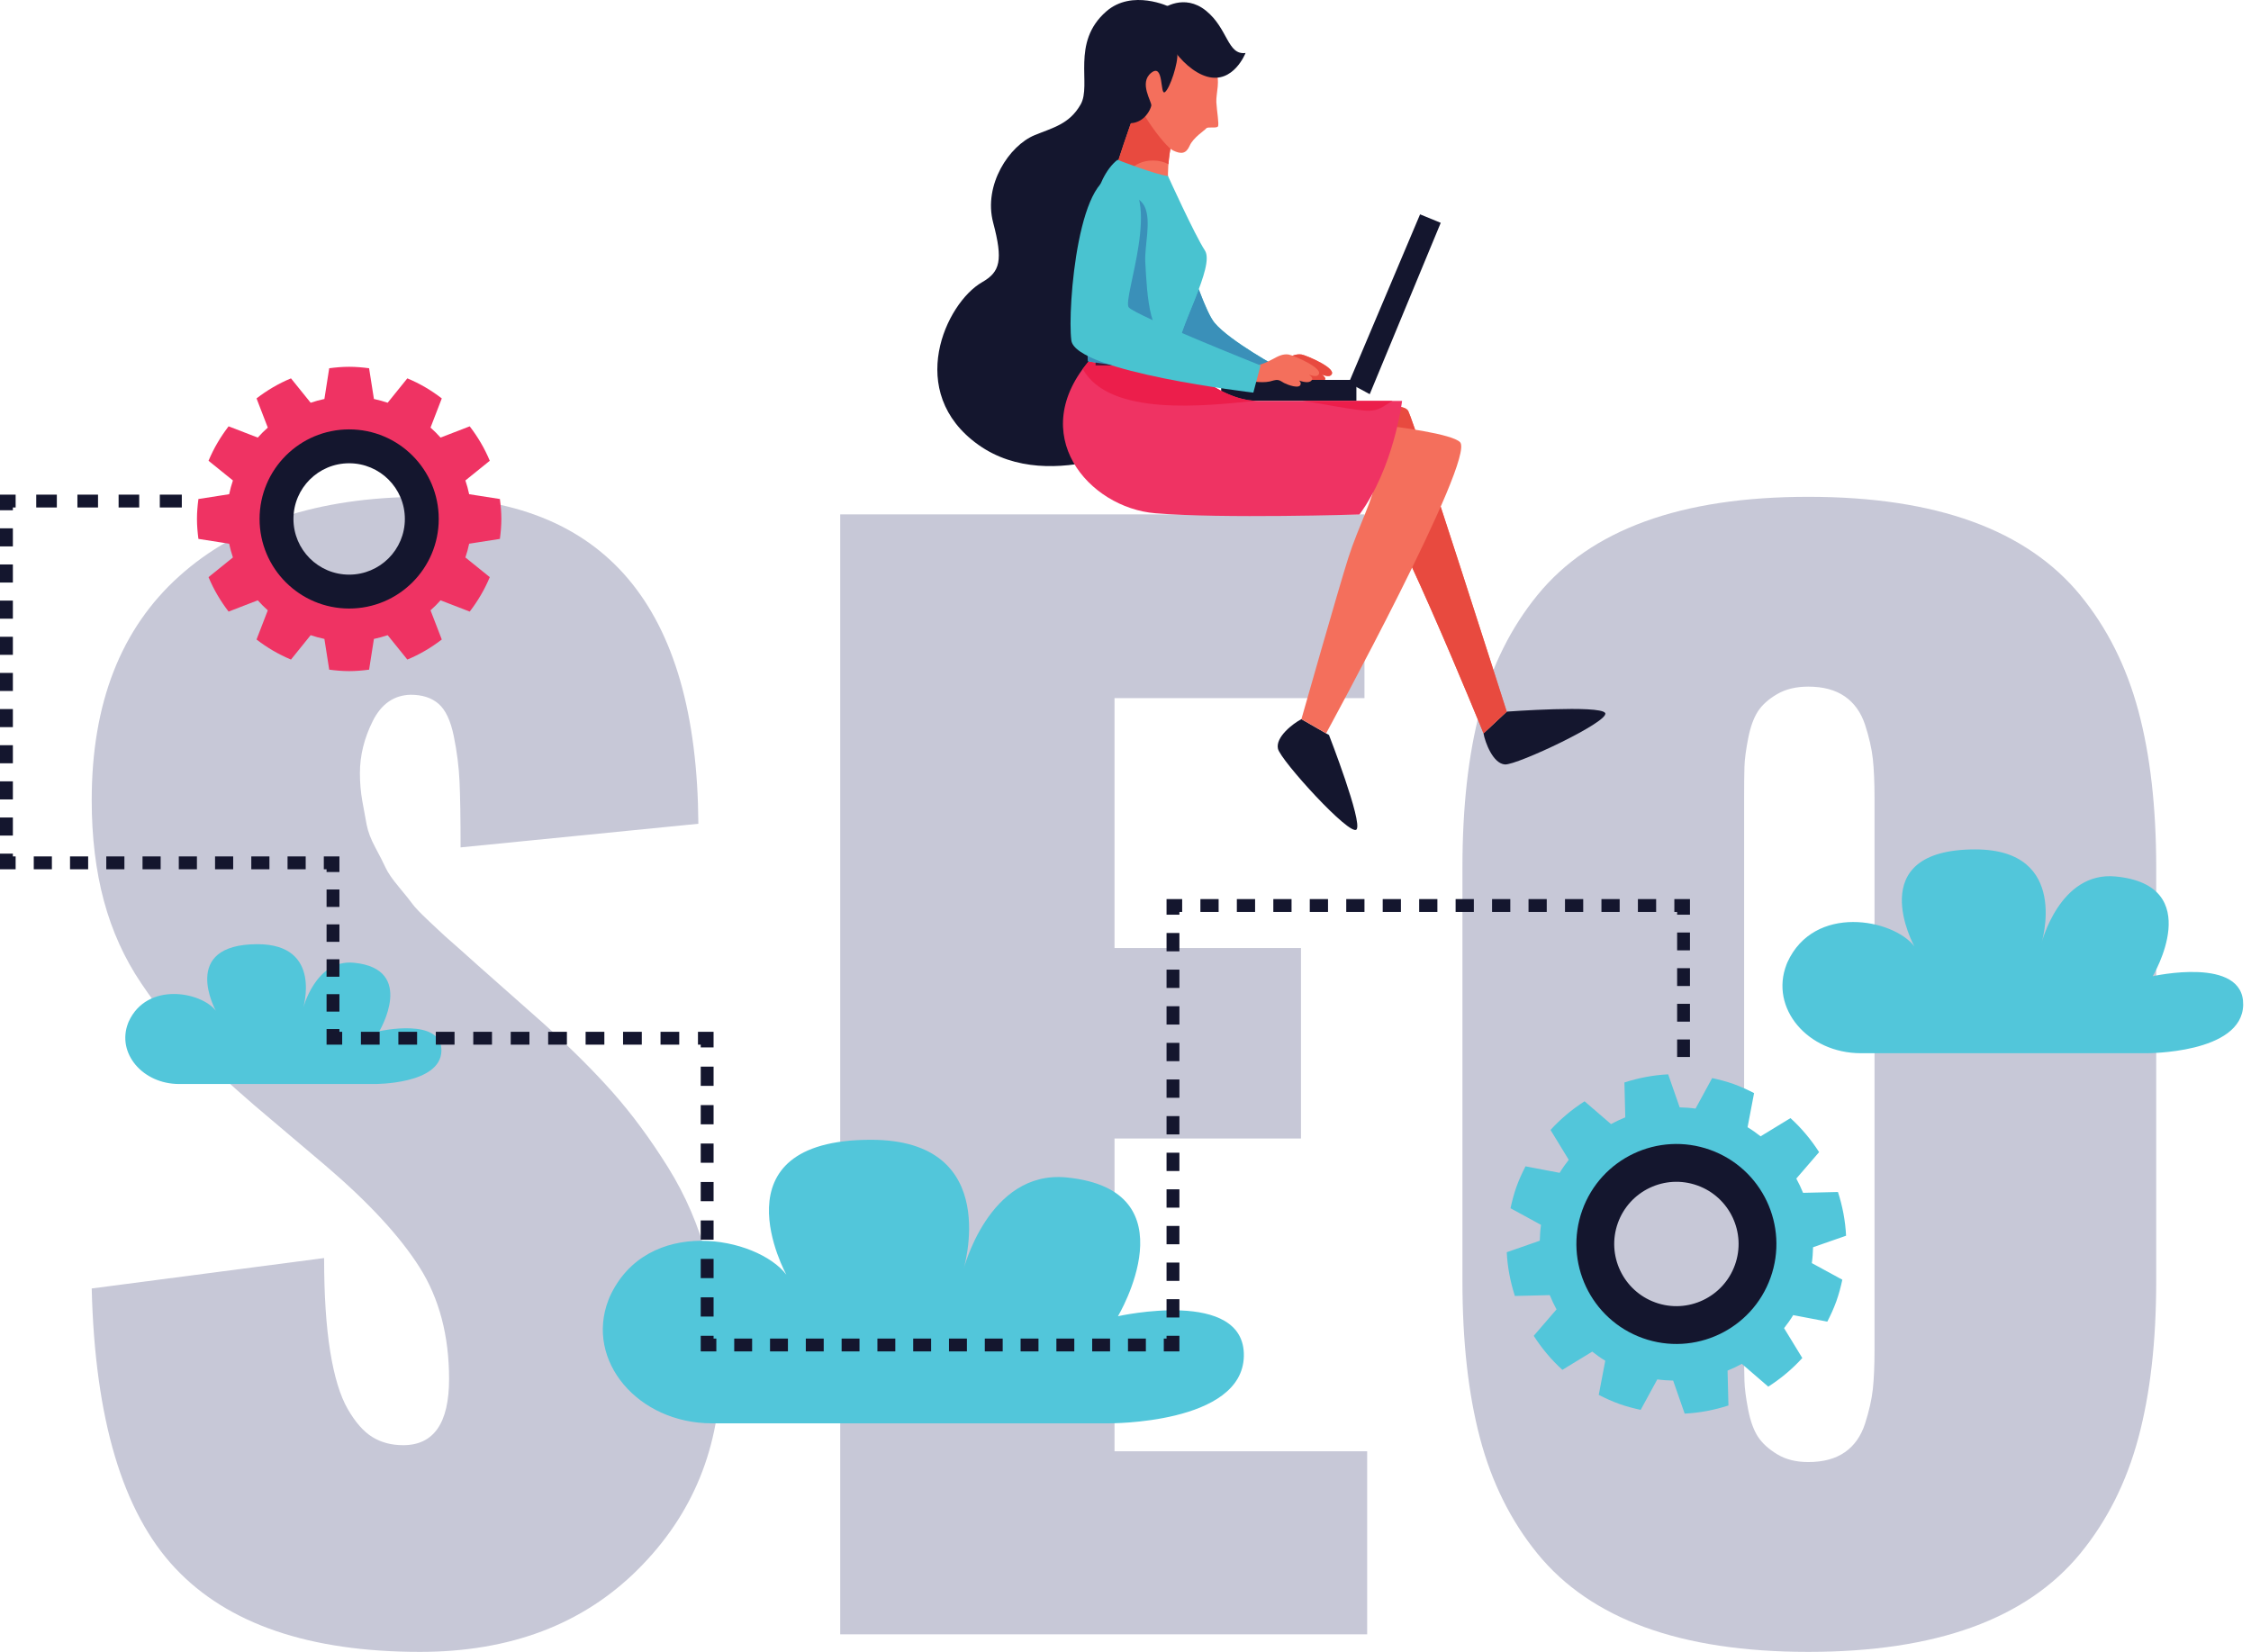 <svg width="218" height="160" viewBox="0 0 218 160" fill="none" xmlns="http://www.w3.org/2000/svg">
<path d="M40.679 160C29.948 160 22.041 157.295 16.961 151.885C11.88 146.477 9.187 137.45 8.882 124.801L31.388 121.855C31.388 125.433 31.585 128.443 31.976 130.886C32.37 133.328 32.936 135.194 33.677 136.479C34.419 137.767 35.215 138.671 36.066 139.193C36.917 139.717 37.908 139.98 39.043 139.98C42.009 139.98 43.491 137.842 43.491 133.568C43.491 129.379 42.542 125.783 40.646 122.771C38.747 119.763 35.705 116.469 31.517 112.892L24.649 107.072C22.163 104.934 20.123 103.035 18.532 101.378C16.939 99.722 15.327 97.682 13.69 95.262C12.054 92.842 10.844 90.168 10.059 87.247C9.274 84.326 8.882 81.074 8.882 77.498C8.882 68.122 11.704 60.89 17.355 55.81C23.002 50.729 30.798 48.168 40.742 48.121C58.539 48.121 67.501 58.679 67.633 79.789L44.605 82.078C44.605 79.242 44.57 77.117 44.504 75.698C44.441 74.281 44.255 72.82 43.95 71.316C43.644 69.81 43.153 68.762 42.477 68.174C41.8 67.585 40.897 67.293 39.762 67.293C38.148 67.335 36.926 68.188 36.099 69.843C35.27 71.501 34.856 73.181 34.856 74.88C34.856 75.797 34.931 76.69 35.084 77.564C35.237 78.438 35.38 79.211 35.509 79.885C35.641 80.562 35.923 81.302 36.36 82.111C36.795 82.919 37.122 83.562 37.342 84.04C37.559 84.521 37.995 85.153 38.651 85.938C39.304 86.723 39.739 87.268 39.958 87.574C40.176 87.879 40.7 88.424 41.529 89.209C42.357 89.994 42.859 90.464 43.033 90.617C43.207 90.769 43.774 91.272 44.734 92.121C45.693 92.971 46.217 93.441 46.304 93.528L52.585 99.088C55.245 101.487 57.503 103.733 59.357 105.829C61.211 107.92 62.987 110.331 64.689 113.057C66.39 115.783 67.666 118.748 68.516 121.955C69.367 125.16 69.792 128.617 69.792 132.325C69.792 140.133 67.121 146.696 61.777 152.018C56.434 157.34 49.401 160 40.679 160" fill="#C7C8D7"/>
<path d="M81.372 158.299V49.823H132.143V67.62H107.936V91.825H125.994V110.275H107.936V140.57H132.404V158.299H81.372" fill="#C7C8D7"/>
<path d="M175.125 141.614C176.567 141.614 177.743 141.3 178.661 140.666C179.575 140.032 180.229 139.106 180.625 137.885C181.015 136.665 181.267 135.551 181.377 134.55C181.483 133.546 181.539 132.303 181.539 130.821V77.237C181.539 75.754 181.483 74.511 181.377 73.508C181.267 72.505 181.015 71.405 180.625 70.204C180.229 69.006 179.575 68.087 178.661 67.455C177.743 66.823 176.567 66.506 175.125 66.506C173.948 66.506 172.946 66.746 172.117 67.227C171.288 67.707 170.667 68.263 170.251 68.895C169.84 69.528 169.521 70.399 169.304 71.513C169.088 72.624 168.964 73.539 168.943 74.26C168.921 74.981 168.912 75.973 168.912 77.237V130.821C168.912 132.042 168.921 133.023 168.943 133.763C168.964 134.507 169.088 135.433 169.304 136.545C169.521 137.656 169.84 138.528 170.251 139.162C170.667 139.793 171.288 140.361 172.117 140.862C172.946 141.364 173.948 141.614 175.125 141.614V141.614ZM190.994 157.613C186.608 159.204 181.321 160 175.125 160C168.935 160 163.655 159.204 159.294 157.613C154.933 156.02 151.467 153.642 148.894 150.479C146.317 147.316 144.465 143.587 143.33 139.292C142.195 134.998 141.631 129.926 141.631 124.08V84.04C141.631 78.198 142.195 73.125 143.33 68.83C144.465 64.534 146.317 60.805 148.894 57.642C151.467 54.48 154.933 52.102 159.294 50.511C163.655 48.92 168.935 48.121 175.125 48.121C181.321 48.121 186.608 48.92 190.994 50.511C195.375 52.102 198.864 54.48 201.461 57.642C204.057 60.805 205.932 64.534 207.086 68.83C208.242 73.125 208.82 78.198 208.82 84.04V124.08C208.82 129.926 208.242 134.998 207.086 139.292C205.932 143.587 204.057 147.316 201.461 150.479C198.864 153.642 195.375 156.02 190.994 157.613Z" fill="#C7C8D7"/>
<path d="M113.068 18.449C113.068 18.449 116.122 29.465 117.624 31.268C119.126 33.07 124.033 35.724 124.033 35.724L122.732 38.029C122.732 38.029 113.814 33.484 112.265 29.766C111.365 27.601 110.765 25.732 110.464 24.058C110.218 22.695 109.209 19.302 109.712 17.949C110.04 17.067 112.366 16.597 113.068 18.449Z" fill="#49C3D0"/>
<path d="M122.731 38.029C122.731 38.029 117.515 35.37 114.37 32.457C114.821 31.11 115.542 29.49 116.095 28.02C116.657 29.53 117.202 30.762 117.624 31.268C119.126 33.07 124.032 35.724 124.032 35.724L122.731 38.029Z" fill="#3A90B9"/>
<path d="M143.671 71.032L145.921 68.928C145.921 68.928 154.924 68.267 155.45 69.056C155.976 69.847 146.913 74.121 145.749 74.044C144.587 73.966 143.824 71.9 143.671 71.032Z" fill="#14162E"/>
<path d="M127.169 40.578C127.169 40.578 135.683 38.411 136.383 39.813C137.085 41.216 145.921 68.928 145.921 68.928L143.671 71.032C143.671 71.032 134.195 47.64 131.449 45.197C128.706 42.751 125.901 41.543 127.169 40.578" fill="#F46F5C"/>
<path d="M127.169 40.578C127.169 40.578 135.683 38.411 136.383 39.813C137.085 41.216 145.921 68.928 145.921 68.928L143.671 71.032C143.671 71.032 134.195 47.64 131.449 45.197C128.706 42.751 125.901 41.543 127.169 40.578" fill="#E84A3F"/>
<path d="M122.782 35.475C123.428 35.301 123.961 35.088 124.551 34.764C125.025 34.504 125.483 34.257 126.053 34.338C126.457 34.396 129.73 35.759 128.858 36.366C128.576 36.565 127.87 36.219 127.588 36.117C127.186 35.974 126.782 35.776 126.397 35.606C126.749 35.589 128.518 36.337 128.332 36.751C128.006 37.478 126.216 36.507 125.798 36.273C126.117 36.324 127.225 36.739 127.223 37.143C127.221 37.777 125.904 37.248 125.618 37.101C125.407 36.994 125.249 36.842 125.019 36.809C124.744 36.772 124.478 36.896 124.217 36.952C123.766 37.047 123.283 37.021 122.823 36.979C122.55 36.952 121.914 37.01 121.779 36.776C121.636 36.529 121.744 35.966 121.955 35.784C122.181 35.589 122.49 35.552 122.782 35.475Z" fill="#F46F5C"/>
<path d="M122.782 35.475C123.428 35.301 123.961 35.088 124.551 34.764C125.025 34.504 125.483 34.257 126.053 34.338C126.457 34.396 129.73 35.759 128.858 36.366C128.576 36.565 127.87 36.219 127.588 36.117C127.186 35.974 126.782 35.776 126.397 35.606C126.749 35.589 128.518 36.337 128.332 36.751C128.006 37.478 126.216 36.507 125.798 36.273C126.117 36.324 127.225 36.739 127.223 37.143C127.221 37.777 125.904 37.248 125.618 37.101C125.407 36.994 125.249 36.842 125.019 36.809C124.744 36.772 124.478 36.896 124.217 36.952C123.766 37.047 123.283 37.021 122.823 36.979C122.55 36.952 121.914 37.01 121.779 36.776C121.636 36.529 121.744 35.966 121.955 35.784C122.181 35.589 122.49 35.552 122.782 35.475Z" fill="#E84A3F"/>
<path d="M137.528 20.761L139.529 21.583L132.653 38.179L130.627 37.085L137.528 20.761" fill="#14162E"/>
<path d="M118.266 38.831H131.361V36.797H118.266V38.831Z" fill="#14162E"/>
<path d="M95.11 27.336C96.861 26.335 97.155 25.229 96.184 21.564C95.214 17.9 97.752 14.1 100.194 13.095C101.988 12.356 103.563 12.029 104.656 10.117C105.746 8.206 103.677 4.128 107.134 1.109C109.651 -1.093 113.264 0.664 113.264 0.664C114.041 0.235 114.36 4.766 114.416 8.175C110.041 14.871 111.288 23.623 112.883 31.117C112.922 31.303 112.984 31.462 113.044 31.622C112.7 37.423 112.423 42.227 112.423 42.227C112.423 42.227 101.905 48.182 94.752 43.084C87.599 37.986 91.601 29.345 95.11 27.336" fill="#14162E"/>
<path d="M126.035 69.657L128.707 71.192C128.707 71.192 131.978 79.605 131.377 80.34C130.775 81.075 124.032 73.663 123.766 72.528C123.499 71.393 125.25 70.058 126.035 69.657Z" fill="#14162E"/>
<path d="M122.631 40.082C122.631 40.082 139.79 41.282 141.391 42.819C142.993 44.354 128.427 71.032 128.427 71.032L126.035 69.657C126.035 69.657 129.641 56.972 130.577 54.035C131.51 51.097 133.314 47.559 132.979 47.091C132.645 46.623 115.353 49.227 115.488 44.354C115.621 39.48 122.631 40.082 122.631 40.082" fill="#F46F5C"/>
<path d="M114.17 11.138C114.17 11.138 112.366 16.046 113.468 19.7L107.46 18.248C107.46 18.248 109.919 10.036 110.969 8.635C112.02 7.233 114.17 11.138 114.17 11.138Z" fill="#F46F5C"/>
<path d="M111.667 15.546C109.699 15.546 108.678 17 108.585 18.521L107.46 18.248C107.46 18.248 109.919 10.036 110.969 8.635C112.02 7.233 114.17 11.138 114.17 11.138C114.17 11.138 113.362 13.346 113.161 15.902C112.741 15.683 112.248 15.546 111.667 15.546" fill="#E84A3F"/>
<path d="M114.79 4.743C114.79 4.743 117.125 5.859 117.682 6.798C118.241 7.74 117.751 9.041 117.798 9.901C117.844 10.759 118.082 12.037 117.953 12.246C117.821 12.457 116.963 12.246 116.824 12.432C116.684 12.619 115.569 13.315 115.219 14.106C114.871 14.895 114.407 14.964 113.593 14.57C112.781 14.175 109.667 10.063 109.632 8.134C109.597 6.207 112.478 3.953 114.79 4.743" fill="#F46F5C"/>
<path d="M112.813 2.126C112.813 2.126 113.903 4.304 114.015 5.169C114.127 6.033 113.302 8.586 112.813 8.925C112.325 9.263 112.739 6.069 111.498 7.048C110.259 8.024 111.573 9.864 111.498 10.239C111.423 10.614 110.86 11.817 109.582 11.929C108.306 12.043 106.203 5.694 107.593 4.117C108.983 2.539 111.349 2.126 112.813 2.126Z" fill="#14162E"/>
<path d="M112.6 0.85C112.6 0.85 114.653 -0.691 116.795 1.037C118.935 2.766 118.859 5.356 120.626 5.132C120.626 5.132 119.461 8.136 116.907 7.423C114.353 6.709 111.711 2.652 112.6 0.85Z" fill="#14162E"/>
<path d="M105.606 34.806L113.565 34.205C113.565 34.205 117.708 38.831 121.796 38.831C125.837 38.831 135.785 38.831 135.785 38.831C135.785 38.831 135.029 45.214 131.661 49.832C131.661 49.832 118.373 50.25 111.897 49.714C105.421 49.181 99.265 42.04 105.606 34.806" fill="#EF3363"/>
<path d="M104.863 35.74C105.091 35.43 105.333 35.119 105.606 34.806L113.564 34.205C113.564 34.205 117.597 38.699 121.634 38.819C116.758 39.312 107.444 40.391 104.863 35.74Z" fill="#EC1E4B"/>
<path d="M132.09 39.764C130.062 39.567 128.094 39.082 126.097 38.831H134.871C134.005 39.275 133.578 39.911 132.09 39.764Z" fill="#EC1E4B"/>
<path d="M108.223 15.478C108.223 15.478 111.877 16.915 113.114 17.048C113.114 17.048 115.687 22.722 116.688 24.259C117.69 25.794 114.15 31.668 113.951 34.205C113.951 34.205 111.823 36.236 105.377 34.988C105.377 34.988 103.694 19.049 108.223 15.478" fill="#49C3D0"/>
<path d="M106.104 35.394H112.47V34.95H106.104V35.394Z" fill="#431535"/>
<path d="M105.376 34.984C105.376 34.982 105.376 34.982 105.376 34.982C105.376 34.982 105.376 34.982 105.376 34.984ZM105.372 34.941C105.372 34.939 105.372 34.937 105.372 34.935C105.372 34.937 105.372 34.939 105.372 34.941ZM105.372 34.929C105.372 34.929 105.372 34.929 105.37 34.929C105.372 34.929 105.372 34.929 105.372 34.929Z" fill="#101327"/>
<path d="M109.238 35.394C108.345 35.394 107.307 35.314 106.104 35.117C105.868 35.078 105.625 35.036 105.377 34.988C105.375 34.986 105.375 34.986 105.375 34.984C105.375 34.982 105.375 34.982 105.375 34.982C105.375 34.974 105.374 34.961 105.372 34.941C105.372 34.939 105.372 34.937 105.372 34.935C105.372 34.934 105.372 34.931 105.372 34.93C105.372 34.93 105.372 34.93 105.37 34.93C105.29 34.118 104.428 24.999 106.058 19.308C106.522 19.149 106.953 19 107.245 18.867C107.537 18.733 107.887 18.67 108.252 18.67C109.284 18.67 110.45 19.172 110.85 20C111.525 21.388 110.833 23.851 110.914 25.351C110.999 26.928 111.1 29.026 111.498 30.563C111.809 31.761 112.592 33.244 113.597 34.454C113.359 34.599 112.992 34.783 112.47 34.951C111.728 35.191 110.672 35.394 109.238 35.394" fill="#3A90B9"/>
<path d="M121.529 35.475C122.175 35.301 122.709 35.088 123.298 34.764C123.774 34.504 124.23 34.257 124.8 34.338C125.206 34.396 128.477 35.759 127.605 36.366C127.323 36.565 126.617 36.219 126.335 36.117C125.935 35.974 125.531 35.776 125.144 35.606C125.496 35.589 127.267 36.337 127.079 36.751C126.755 37.478 124.963 36.507 124.545 36.273C124.864 36.324 125.972 36.739 125.97 37.143C125.968 37.777 124.651 37.248 124.367 37.101C124.155 36.994 123.998 36.842 123.766 36.809C123.491 36.772 123.225 36.896 122.966 36.952C122.513 37.047 122.03 37.021 121.57 36.979C121.297 36.952 120.663 37.01 120.528 36.776C120.385 36.529 120.493 35.966 120.704 35.784C120.93 35.589 121.239 35.552 121.529 35.475" fill="#F46F5C"/>
<path d="M122.081 35.394L121.381 38.029C121.381 38.029 104.155 36.026 103.754 32.971C103.354 29.917 104.456 15.697 108.612 17.174C112.767 18.65 108.661 28.964 109.312 29.766C109.964 30.567 122.081 35.394 122.081 35.394Z" fill="#49C3D0"/>
<path d="M207.817 102.013H180.219C175.065 102.013 171.38 97.655 173.014 93.429L173.097 93.219C175.695 87.508 183.366 89.012 185.398 91.664C185.398 91.664 180.215 82.273 191.286 82.273C200.573 82.273 197.698 91.401 197.698 91.401C197.698 91.401 199.446 84.361 204.899 84.896C213.732 85.762 208.48 94.556 208.48 94.556C208.48 94.556 217.33 92.567 217.243 97.329C217.154 102.092 207.817 102.013 207.817 102.013Z" fill="#52C6DA"/>
<path d="M36.28 104.996H17.347C13.811 104.996 11.283 102.007 12.402 99.107L12.46 98.962C14.242 95.044 19.506 96.076 20.9 97.897C20.9 97.897 17.343 91.454 24.938 91.454C31.312 91.454 29.338 97.717 29.338 97.717C29.338 97.717 30.537 92.884 34.279 93.252C40.34 93.847 36.737 99.88 36.737 99.88C36.737 99.88 42.809 98.516 42.749 101.783C42.687 105.05 36.28 104.996 36.28 104.996Z" fill="#52C6DA"/>
<path d="M107.346 137.863H68.949C61.779 137.863 56.654 131.799 58.923 125.92L59.039 125.626C62.656 117.681 73.328 119.775 76.156 123.465C76.156 123.465 68.943 110.399 84.347 110.399C97.27 110.399 93.27 123.1 93.27 123.1C93.27 123.1 95.7 113.302 103.288 114.047C115.577 115.253 108.27 127.488 108.27 127.488C108.27 127.488 120.584 124.72 120.462 131.345C120.338 137.973 107.346 137.863 107.346 137.863Z" fill="#52C6DA"/>
<path d="M33.814 57.981C29.553 57.981 26.098 54.526 26.098 50.266C26.098 46.005 29.553 42.55 33.814 42.55C38.074 42.55 41.529 46.005 41.529 50.266C41.529 54.526 38.074 57.981 33.814 57.981ZM48.413 52.197C48.496 51.563 48.554 50.921 48.554 50.266C48.554 49.61 48.496 48.969 48.413 48.334L45.436 47.869C45.343 47.412 45.215 46.972 45.071 46.537L47.433 44.63C46.934 43.428 46.273 42.313 45.49 41.294L42.666 42.384C42.36 42.042 42.037 41.719 41.695 41.416L42.785 38.589C41.769 37.806 40.653 37.145 39.449 36.648L37.543 39.009C37.11 38.866 36.667 38.738 36.213 38.644L35.745 35.668C35.113 35.585 34.471 35.527 33.814 35.527C33.158 35.527 32.517 35.585 31.883 35.668L31.417 38.644C30.962 38.738 30.52 38.866 30.085 39.009L28.18 36.648C26.976 37.145 25.861 37.806 24.844 38.589L25.934 41.416C25.592 41.719 25.269 42.042 24.964 42.384L22.139 41.294C21.356 42.313 20.695 43.428 20.196 44.63L22.557 46.537C22.414 46.972 22.286 47.412 22.193 47.869L19.216 48.334C19.133 48.969 19.075 49.61 19.075 50.266C19.075 50.921 19.133 51.563 19.216 52.197L22.193 52.663C22.286 53.119 22.414 53.56 22.557 53.995L20.196 55.901C20.695 57.103 21.356 58.219 22.139 59.238L24.964 58.147C25.269 58.489 25.592 58.812 25.934 59.116L24.844 61.942C25.861 62.725 26.976 63.386 28.18 63.885L30.085 61.523C30.52 61.666 30.962 61.793 31.417 61.886L31.883 64.863C32.517 64.946 33.158 65.004 33.814 65.004C34.471 65.004 35.113 64.946 35.745 64.863L36.213 61.886C36.667 61.793 37.11 61.666 37.543 61.523L39.449 63.885C40.653 63.386 41.769 62.725 42.785 61.942L41.695 59.116C42.037 58.812 42.36 58.489 42.666 58.147L45.49 59.238C46.273 58.219 46.934 57.103 47.433 55.901L45.071 53.995C45.215 53.56 45.343 53.119 45.436 52.663L48.413 52.197Z" fill="#EF3363"/>
<path d="M33.814 55.659C30.835 55.659 28.42 53.245 28.42 50.266C28.42 47.287 30.835 44.872 33.814 44.872C36.793 44.872 39.209 47.287 39.209 50.266C39.209 53.245 36.793 55.659 33.814 55.659ZM33.814 41.59C29.023 41.59 25.138 45.473 25.138 50.266C25.138 55.058 29.023 58.942 33.814 58.942C38.606 58.942 42.49 55.058 42.49 50.266C42.49 45.473 38.606 41.59 33.814 41.59Z" fill="#14162E"/>
<path d="M159.451 128.6C154.974 126.997 152.643 122.067 154.247 117.588C155.85 113.111 160.779 110.78 165.257 112.384C169.734 113.987 172.065 118.916 170.463 123.393C168.86 127.871 163.93 130.202 159.451 128.6V128.6ZM176.968 128.012C177.294 127.378 177.596 126.724 177.843 126.036C178.091 125.346 178.271 124.65 178.421 123.952L175.469 122.344C175.541 121.83 175.574 121.317 175.587 120.807L178.785 119.691C178.713 118.24 178.439 116.819 177.998 115.456L174.619 115.537C174.427 115.065 174.211 114.603 173.965 114.155L176.173 111.595C175.4 110.391 174.476 109.276 173.399 108.299L170.507 110.064C170.105 109.749 169.689 109.45 169.245 109.181L169.875 105.877C169.241 105.55 168.587 105.249 167.899 105.001C167.209 104.756 166.513 104.574 165.815 104.423L164.207 107.377C163.693 107.304 163.18 107.271 162.67 107.259L161.555 104.06C160.103 104.131 158.682 104.406 157.319 104.847L157.402 108.226C156.928 108.417 156.466 108.636 156.018 108.879L153.458 106.672C152.254 107.447 151.139 108.369 150.162 109.448L151.927 112.338C151.612 112.74 151.313 113.157 151.044 113.6L147.74 112.97C147.413 113.604 147.112 114.257 146.864 114.947C146.619 115.636 146.437 116.332 146.286 117.029L149.24 118.64C149.167 119.152 149.134 119.664 149.122 120.175L145.923 121.29C145.994 122.742 146.269 124.163 146.71 125.526L150.089 125.445C150.28 125.918 150.499 126.378 150.742 126.827L148.535 129.386C149.31 130.593 150.232 131.706 151.311 132.682L154.201 130.917C154.603 131.233 155.02 131.532 155.463 131.801L154.833 135.107C155.467 135.431 156.12 135.733 156.81 135.98C157.499 136.228 158.195 136.408 158.893 136.558L160.503 133.606C161.015 133.678 161.527 133.711 162.038 133.724L163.153 136.922C164.605 136.85 166.026 136.576 167.391 136.135L167.308 132.756C167.781 132.564 168.241 132.348 168.69 132.102L171.249 134.31C172.456 133.537 173.569 132.613 174.545 131.536L172.78 128.644C173.096 128.242 173.395 127.826 173.664 127.382L176.968 128.012" fill="#52C6DA"/>
<path d="M160.324 126.16C157.192 125.039 155.564 121.592 156.683 118.462C157.805 115.33 161.252 113.703 164.381 114.822C167.513 115.943 169.143 119.39 168.022 122.52C166.9 125.652 163.453 127.281 160.324 126.16ZM165.617 111.373C160.581 109.571 155.038 112.191 153.235 117.227C151.433 122.263 154.054 127.805 159.088 129.609C164.124 131.41 169.669 128.791 171.47 123.755C173.272 118.719 170.653 113.177 165.617 111.373Z" fill="#14162E"/>
<path d="M17.608 49.154H15.477V47.911H17.608V49.154Z" fill="#14162E"/>
<path d="M5.504 49.154H3.509V47.911H5.504V49.154ZM9.494 49.154H7.497V47.911H9.494V49.154ZM13.482 49.154H11.487V47.911H13.482V49.154Z" fill="#14162E"/>
<path d="M1.247 49.423H0V47.911H1.514V49.154H1.247V49.423" fill="#14162E"/>
<path d="M1.247 52.924H0V51.172H1.247V52.924ZM1.247 56.425H0V54.673H1.247V56.425ZM1.247 59.926H0V58.174H1.247V59.926ZM1.247 63.427H0V61.677H1.247V63.427ZM1.247 66.928H0V65.178H1.247V66.928ZM1.247 70.429H0V68.679H1.247V70.429ZM1.247 73.931H0V72.18H1.247V73.931ZM1.247 77.432H0V75.681H1.247V77.432ZM1.247 80.933H0V79.182H1.247V80.933Z" fill="#14162E"/>
<path d="M1.514 84.197H0V82.683H1.247V82.952H1.514V84.197" fill="#14162E"/>
<path d="M5.025 84.197H3.27V82.952H5.025V84.197ZM8.537 84.197H6.782V82.952H8.537V84.197ZM12.048 84.197H10.293V82.952H12.048V84.197ZM15.559 84.197H13.803V82.952H15.559V84.197ZM19.071 84.197H17.316V82.952H19.071V84.197ZM22.582 84.197H20.827V82.952H22.582V84.197ZM26.093 84.197H24.337V82.952H26.093V84.197ZM29.605 84.197H27.848V82.952H29.605V84.197Z" fill="#14162E"/>
<path d="M32.872 84.463H31.627V84.197H31.36V82.952H32.872V84.463" fill="#14162E"/>
<path d="M32.872 87.844H31.627V86.155H32.872V87.844ZM32.872 91.225H31.627V89.534H32.872V91.225ZM32.872 94.605H31.627V92.915H32.872V94.605ZM32.872 97.984H31.627V96.294H32.872V97.984Z" fill="#14162E"/>
<path d="M33.139 101.185H31.627V99.673H32.872V99.94H33.139V101.185" fill="#14162E"/>
<path d="M36.767 101.185H34.954V99.94H36.767V101.185ZM40.394 101.185H38.581V99.94H40.394V101.185ZM44.021 101.185H42.207V99.94H44.021V101.185ZM47.647 101.185H45.834V99.94H47.647V101.185ZM51.274 101.185H49.461V99.94H51.274V101.185ZM54.903 101.185H53.087V99.94H54.903V101.185ZM58.529 101.185H56.714V99.94H58.529V101.185ZM62.156 101.185H60.34V99.94H62.156V101.185ZM65.782 101.185H63.969V99.94H65.782V101.185Z" fill="#14162E"/>
<path d="M69.106 101.452H67.862V101.185H67.595V99.94H69.106V101.452" fill="#14162E"/>
<path d="M69.107 105.176H67.862V103.314H69.107V105.176ZM69.107 108.901H67.862V107.039H69.107V108.901ZM69.107 112.624H67.862V110.762H69.107V112.624ZM69.107 116.349H67.862V114.488H69.107V116.349ZM69.107 120.073H67.862V118.211H69.107V120.073ZM69.107 123.798H67.862V121.936H69.107V123.798ZM69.107 127.521H67.862V125.659H69.107V127.521Z" fill="#14162E"/>
<path d="M69.374 130.896H67.862V129.384H69.107V129.653H69.374V130.896" fill="#14162E"/>
<path d="M72.84 130.896H71.107V129.653H72.84V130.896ZM76.308 130.896H74.574V129.653H76.308V130.896ZM79.774 130.896H78.04V129.653H79.774V130.896ZM83.24 130.896H81.508V129.653H83.24V130.896ZM86.706 130.896H84.974V129.653H86.706V130.896ZM90.174 130.896H88.44V129.653H90.174V130.896ZM93.641 130.896H91.906V129.653H93.641V130.896ZM97.107 130.896H95.374V129.653H97.107V130.896ZM100.573 130.896H98.841V129.653H100.573V130.896ZM104.041 130.896H102.307V129.653H104.041V130.896ZM107.507 130.896H105.773V129.653H107.507V130.896ZM110.973 130.896H109.241V129.653H110.973V130.896Z" fill="#14162E"/>
<path d="M114.222 130.896H112.708V129.653H112.975V129.384H114.222V130.896" fill="#14162E"/>
<path d="M114.221 92.144H112.975V90.369H114.221V92.144ZM114.221 95.691H112.975V93.918H114.221V95.691ZM114.221 99.237H112.975V97.464H114.221V99.237ZM114.221 102.784H112.975V101.011H114.221V102.784ZM114.221 106.331H112.975V104.557H114.221V106.331ZM114.221 109.879H112.975V108.106H114.221V109.879ZM114.221 113.424H112.975V111.651H114.221V113.424ZM114.221 116.972H112.975V115.197H114.221V116.972ZM114.221 120.519H112.975V118.744H114.221V120.519ZM114.221 124.066H112.975V122.292H114.221V124.066ZM114.221 127.612H112.975V125.839H114.221V127.612Z" fill="#14162E"/>
<path d="M114.221 88.597H112.975V87.085H114.488V88.33H114.221V88.597" fill="#14162E"/>
<path d="M118.019 88.33H116.254V87.085H118.019V88.33ZM121.551 88.33H119.784V87.085H121.551V88.33ZM125.081 88.33H123.316V87.085H125.081V88.33ZM128.613 88.33H126.846V87.085H128.613V88.33ZM132.143 88.33H130.378V87.085H132.143V88.33ZM135.673 88.33H133.91V87.085H135.673V88.33ZM139.205 88.33H137.44V87.085H139.205V88.33ZM142.736 88.33H140.97V87.085H142.736V88.33ZM146.266 88.33H144.5V87.085H146.266V88.33ZM149.796 88.33H148.031V87.085H149.796V88.33ZM153.328 88.33H151.563V87.085H153.328V88.33ZM156.858 88.33H155.093V87.085H156.858V88.33ZM160.39 88.33H158.625V87.085H160.39V88.33Z" fill="#14162E"/>
<path d="M163.666 88.597H162.423V88.33H162.154V87.085H163.666V88.597" fill="#14162E"/>
<path d="M163.666 92.049H162.423V90.323H163.666V92.049ZM163.666 95.504H162.423V93.777H163.666V95.504ZM163.666 98.956H162.423V97.23H163.666V98.956Z" fill="#14162E"/>
<path d="M163.666 102.38H162.423V100.682H163.666V102.38Z" fill="#14162E"/>
</svg>
